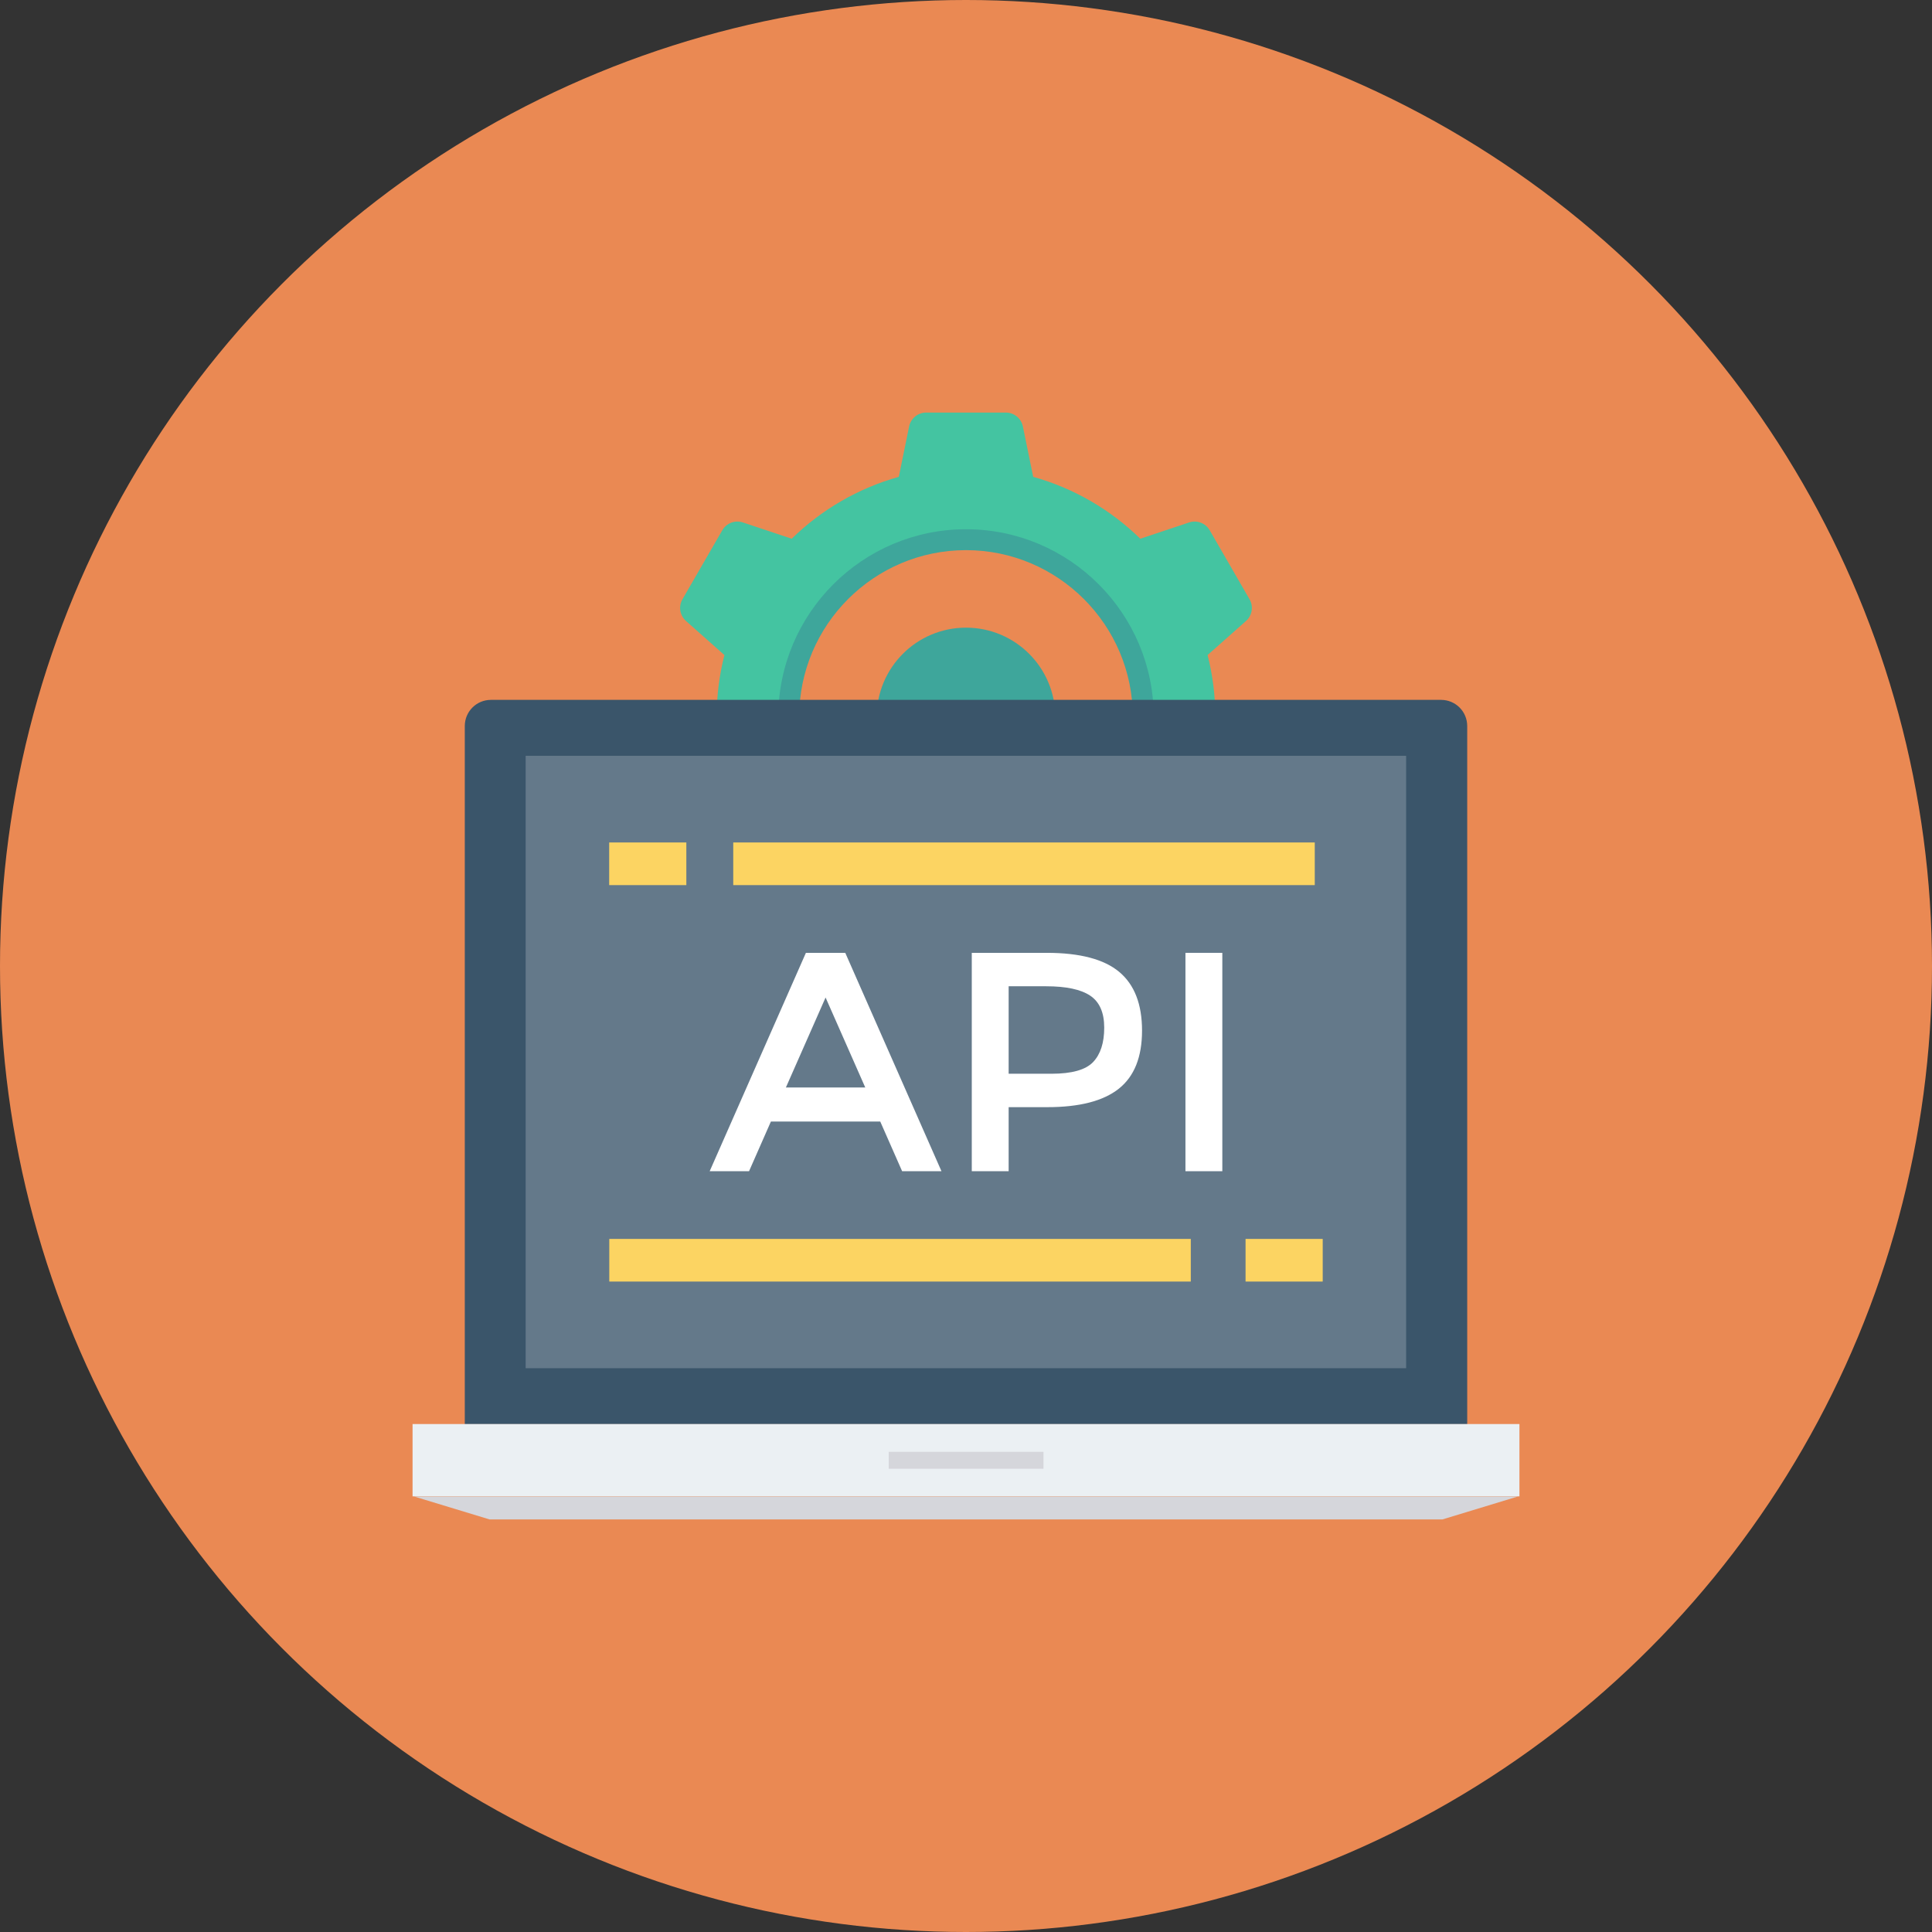 <?xml version="1.0" encoding="iso-8859-1"?>
<!-- Generator: Adobe Illustrator 19.0.0, SVG Export Plug-In . SVG Version: 6.00 Build 0)  -->
<svg version="1.1" id="Capa_1" xmlns="http://www.w3.org/2000/svg" xmlns:xlink="http://www.w3.org/1999/xlink" x="0px" y="0px"
	 viewBox="0 0 491.52 491.52" style="enable-background:new 0 0 491.52 491.52;" xml:space="preserve">
<rect x="0" y="0" width="491.52" height="491.52" fill="#333333" stroke="none"/>
<circle style="fill:#EA8953;" cx="245.76" cy="245.76" r="245.76"/>
<path style="fill:#44C4A1;" d="M307.221,198.15c1.286-5.036,1.973-10.312,1.973-15.749s-0.687-10.713-1.973-15.749l9.774-8.666
	c1.575-1.396,1.95-3.708,0.898-5.531l-10.133-17.549c-1.052-1.823-3.242-2.654-5.238-1.989l-12.42,4.141
	c-7.511-7.346-16.838-12.834-27.246-15.741l-2.622-12.814c-0.421-2.062-2.236-3.543-4.341-3.543h-20.266
	c-2.104,0-3.919,1.481-4.341,3.543l-2.622,12.814c-10.408,2.907-19.734,8.395-27.246,15.741l-12.419-4.141
	c-1.997-0.666-4.187,0.165-5.239,1.989l-10.133,17.55c-1.053,1.823-0.677,4.134,0.898,5.531l9.774,8.666
	c-1.287,5.036-1.973,10.312-1.973,15.749s0.687,10.713,1.973,15.749l-9.774,8.666c-1.574,1.397-1.95,3.709-0.898,5.532
	l10.133,17.549c1.052,1.823,3.242,2.654,5.239,1.989l12.419-4.141c7.512,7.346,16.838,12.834,27.246,15.741l2.622,12.814
	c0.422,2.062,2.237,3.543,4.341,3.543h20.266c2.104,0,3.919-1.481,4.341-3.543l2.622-12.814
	c10.408-2.907,19.734-8.395,27.246-15.741l12.42,4.14c1.996,0.666,4.186-0.165,5.238-1.988l10.133-17.549
	c1.052-1.823,0.677-4.135-0.898-5.532L307.221,198.15z M245.76,227.288c-24.79,0-44.887-20.097-44.887-44.887
	s20.097-44.887,44.887-44.887c24.79,0,44.887,20.097,44.887,44.887S270.55,227.288,245.76,227.288z"/>
<g>
	<path style="fill:#3EA69B;" d="M245.76,230.157c-26.332,0-47.756-21.423-47.756-47.757s21.424-47.756,47.756-47.756
		c26.333,0,47.757,21.423,47.757,47.756S272.093,230.157,245.76,230.157z M245.76,139.962c-23.4,0-42.438,19.038-42.438,42.438
		s19.038,42.438,42.438,42.438s42.439-19.038,42.439-42.438S269.161,139.962,245.76,139.962z"/>
	<circle style="fill:#3EA69B;" cx="245.76" cy="182.4" r="22.717"/>
</g>
<path style="fill:#3A556A;" d="M373.274,184.711v177.613H118.246V184.711c0-3.686,2.97-6.656,6.656-6.656h241.715
	C370.304,178.055,373.274,181.025,373.274,184.711z"/>
<rect x="104.96" y="362.291" style="fill:#EBF0F3;" width="281.6" height="18.396"/>
<g>
	<polygon style="fill:#D5D6DB;" points="386.149,380.726 105.371,380.726 124.558,386.56 366.962,386.56 	"/>
	<rect x="226.099" y="369.357" style="fill:#D5D6DB;" width="39.373" height="4.306"/>
</g>
<rect x="133.734" y="192.287" style="fill:#64798A;" width="224" height="155.802"/>
<g>
	<path style="fill:#FFFFFF;" d="M196.125,285.332l-5.56,12.635H180.55l24.48-55.555h10.015l24.475,55.555h-10.01l-5.565-12.635
		H196.125z M220.13,276.667l-10.095-22.89l-10.095,22.89H220.13z"/>
	<path style="fill:#FFFFFF;" d="M284.74,247.262c3.87,3.23,5.805,8.21,5.805,14.94c0,6.73-1.975,11.655-5.92,14.785
		c-3.95,3.125-10.005,4.685-18.16,4.685h-9.855v16.295h-9.38v-55.555h19.075C274.73,242.413,280.875,244.033,284.74,247.262z
		 M278.105,270.192c1.88-1.99,2.82-4.9,2.82-8.745c0-3.84-1.19-6.555-3.575-8.145c-2.385-1.59-6.12-2.385-11.205-2.385h-9.535
		v22.255h10.885C272.69,273.172,276.225,272.177,278.105,270.192z"/>
	<path style="fill:#FFFFFF;" d="M301.59,242.413h9.38v55.555h-9.38V242.413z"/>
</g>
<g>
	<rect x="154.982" y="214.333" style="fill:#FCD462;" width="19.63" height="10.849"/>
	<rect x="186.547" y="214.333" style="fill:#FCD462;" width="147.942" height="10.849"/>
	<rect x="316.882" y="315.192" style="fill:#FCD462;" width="19.63" height="10.849"/>
	<rect x="155.008" y="315.192" style="fill:#FCD462;" width="147.942" height="10.849"/>
</g>
<g>
</g>
<g>
</g>
<g>
</g>
<g>
</g>
<g>
</g>
<g>
</g>
<g>
</g>
<g>
</g>
<g>
</g>
<g>
</g>
<g>
</g>
<g>
</g>
<g>
</g>
<g>
</g>
<g>
</g>
</svg>

